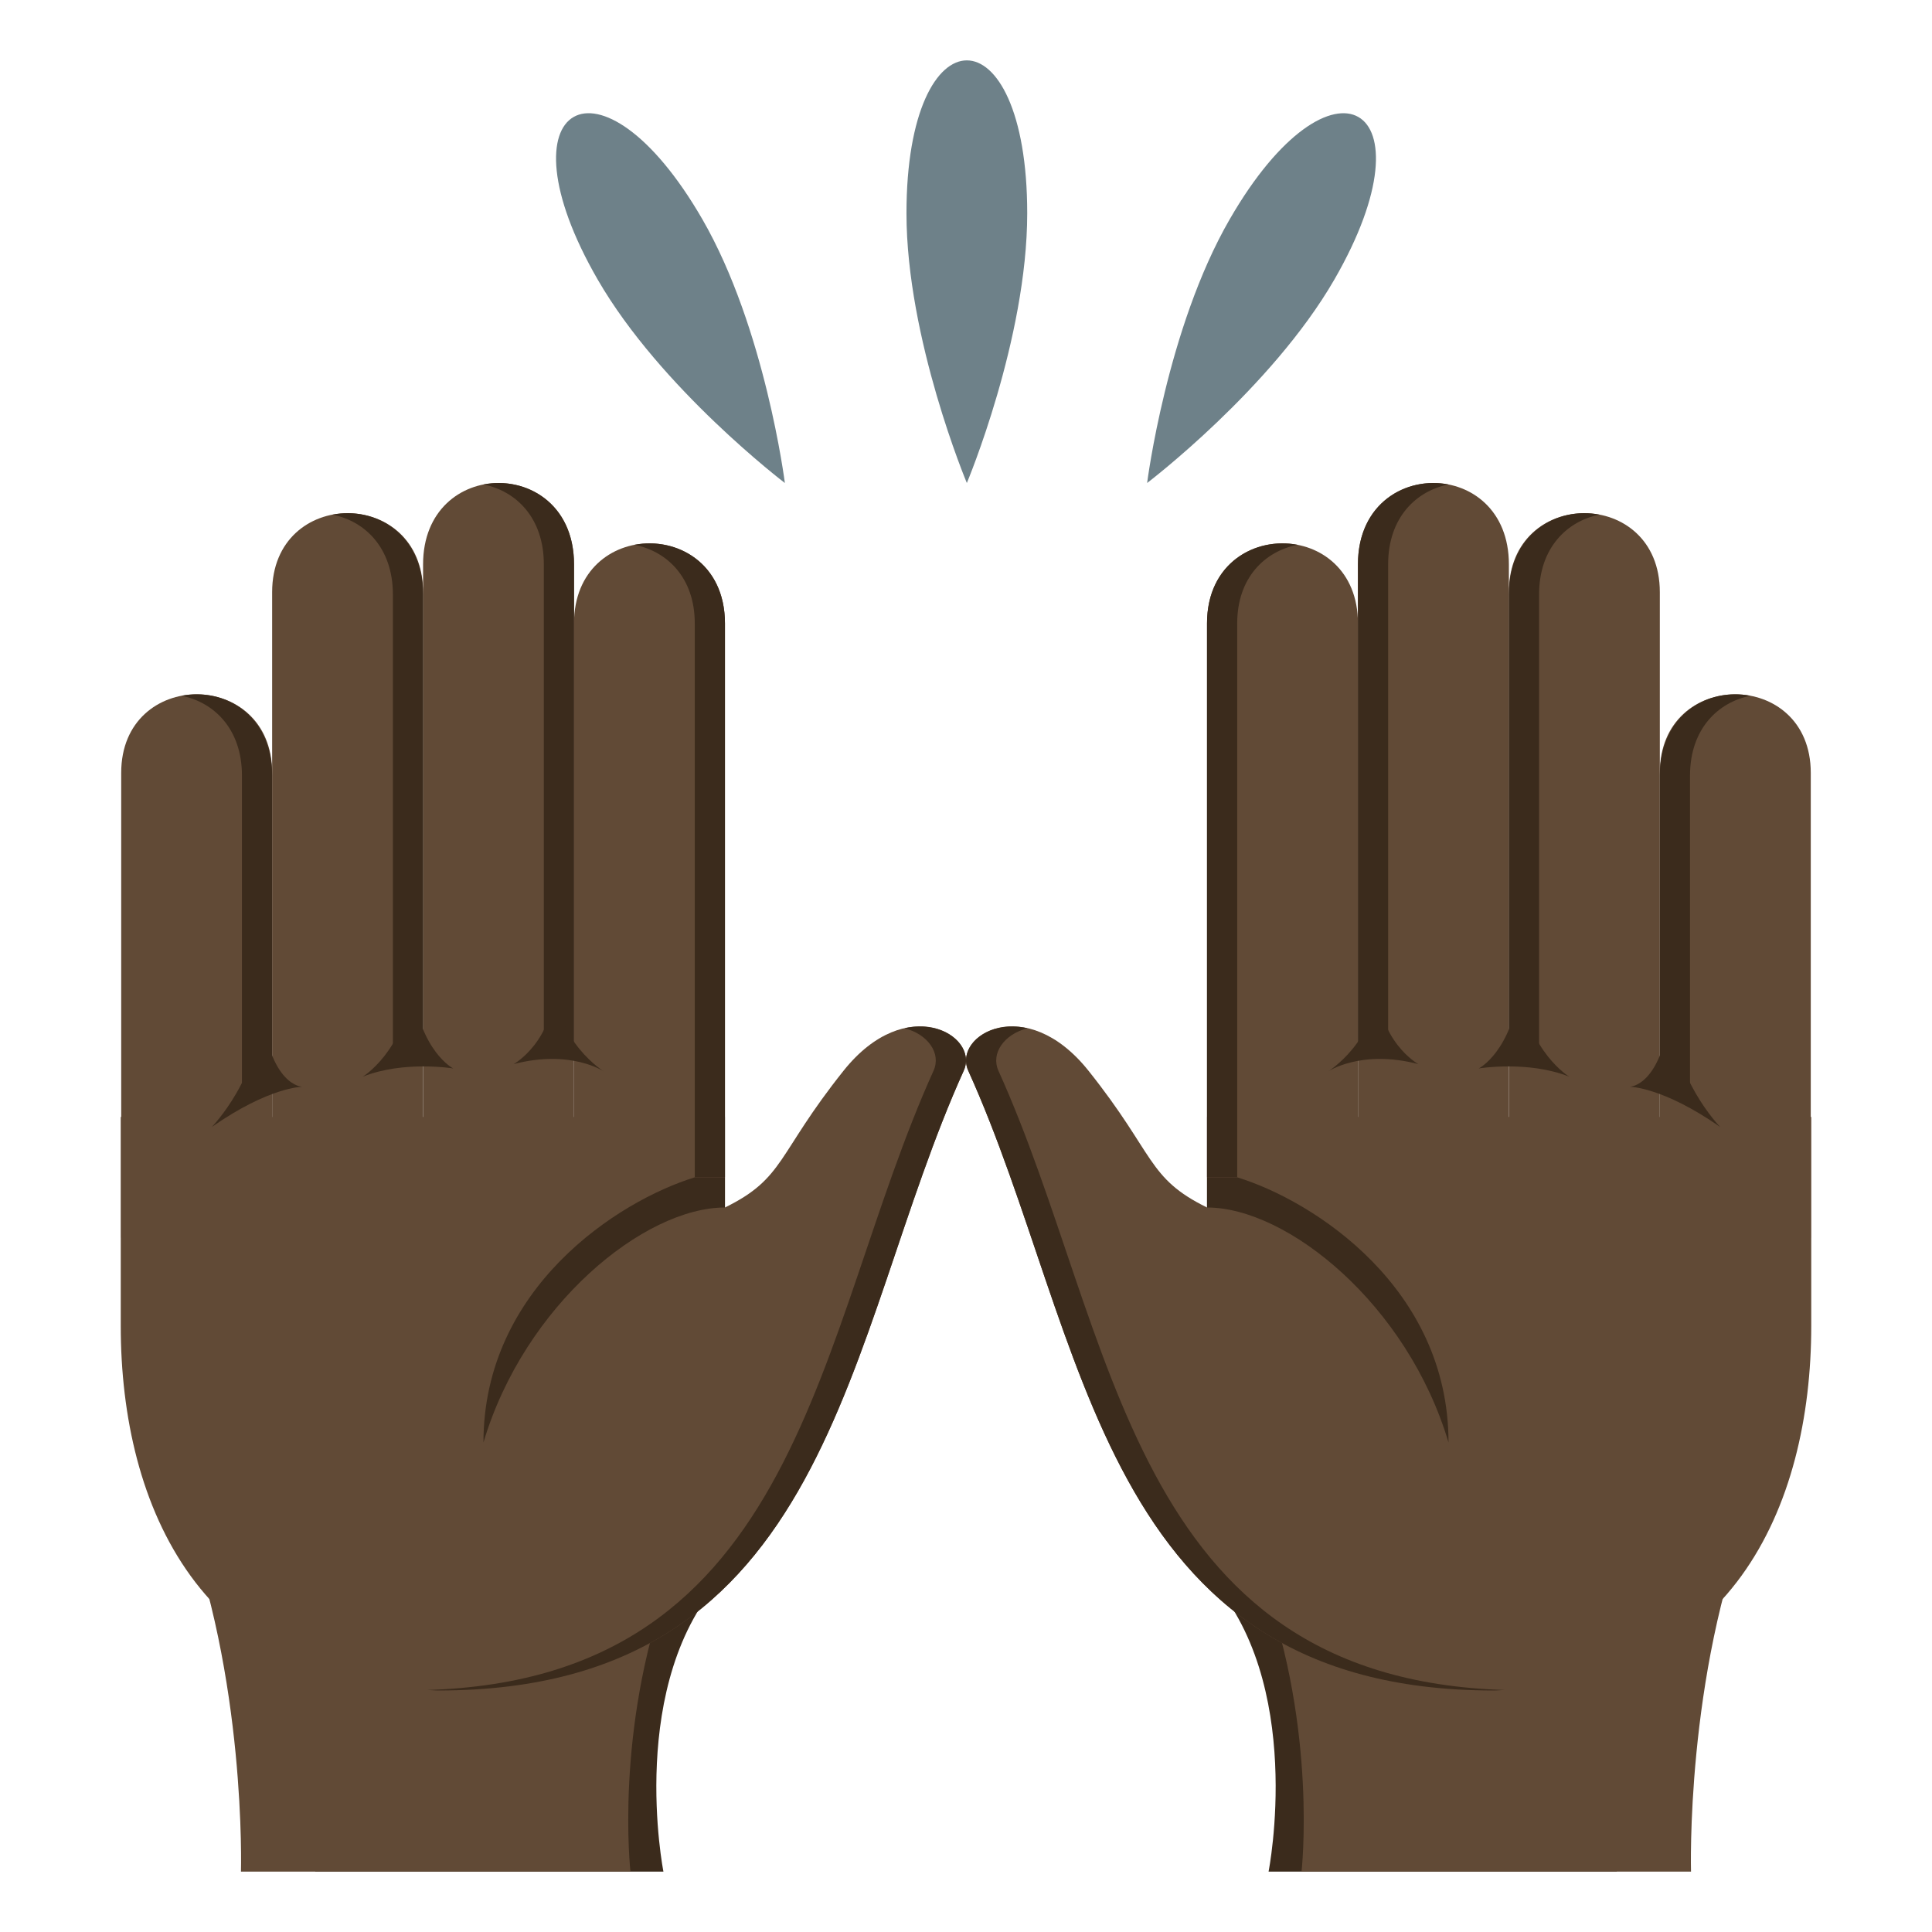 <?xml version="1.0" encoding="utf-8"?>
<!-- Generator: Adobe Illustrator 15.0.0, SVG Export Plug-In . SVG Version: 6.00 Build 0)  -->
<!DOCTYPE svg PUBLIC "-//W3C//DTD SVG 1.1//EN" "http://www.w3.org/Graphics/SVG/1.1/DTD/svg11.dtd">
<svg version="1.1" id="Layer_1" xmlns="http://www.w3.org/2000/svg" xmlns:xlink="http://www.w3.org/1999/xlink" x="0px" y="0px"
	 width="64px" height="64px" viewBox="0 0 64 64" enable-background="new 0 0 64 64" xml:space="preserve">
<path fill="#6E8189" d="M30.028,7.064c0,4.17,2,8.936,2,8.936s2-4.766,2-8.936C34.027,0.312,30.028,0.312,30.028,7.064z"/>
<path fill="#6E8189" d="M19.8,9.262C21.885,12.873,26,16,26,16s-0.65-5.127-2.734-8.738C19.888,1.414,16.424,3.414,19.8,9.262z"/>
<path fill="#6E8189" d="M40.736,7.263C38.65,10.872,38,16,38,16s4.115-3.126,6.201-6.737C47.576,3.415,44.111,1.414,40.736,7.263z"
	/>
<path fill="#3B2B1C" d="M21.977,62H10.442V49L24,52.195C20.725,55.698,21.977,62,21.977,62z"/>
<path fill="#614A36" d="M20.885,62H7.982c0,0,0.187-6.462-1.982-11.971l16.143,2.389C20.353,57.357,20.885,62,20.885,62z"/>
<path fill="#614A36" d="M27.944,35.469c-2.22,2.782-1.938,3.553-3.929,4.531v-3H4v6.925C4,49.913,6.672,56,14.524,56l0,0l0,0
	c13.09,0,13.42-11.732,17.401-20.531C32.458,34.291,30.028,32.856,27.944,35.469z"/>
<path fill="#3B2B1C" d="M29.964,34.063c0.771,0.194,1.222,0.83,0.961,1.406c-3.915,8.652-4.309,20.133-16.767,20.514
	C14.284,55.985,14.398,56,14.525,56c13.089,0,13.419-11.732,17.4-20.531C32.286,34.673,31.291,33.764,29.964,34.063z"/>
<path fill="#614A36" d="M19.015,20.653V39h5V20.653C24.015,17.116,19.015,17.116,19.015,20.653z"/>
<path fill="#3B2B1C" d="M21.015,18.048c1.063,0.205,2,1.071,2,2.602v18.348h1V20.649C24.015,18.644,22.408,17.778,21.015,18.048z"/>
<path fill="#614A36" d="M14.015,18.696V40h5V18.696C19.015,15.102,14.015,15.102,14.015,18.696z"/>
<path fill="#3B2B1C" d="M16.015,16.049c1.063,0.209,2,1.089,2,2.645V35h1V18.693C19.015,16.654,17.408,15.774,16.015,16.049z"/>
<path fill="#614A36" d="M9.015,19.616V39h5V19.616C14.015,16.128,9.015,16.128,9.015,19.616z"/>
<path fill="#614A36" d="M4.015,25.6V41h5V25.6C9.015,22.134,4.015,22.134,4.015,25.6z"/>
<path fill="#3B2B1C" d="M24.015,39h-1c-2.55,0.785-7,3.667-7,8.784c1.362-4.574,5.334-7.784,8-7.784V39z"/>
<path fill="#3B2B1C" d="M11.015,17.049c1.063,0.209,2,1.089,2,2.645V35h1V19.693C14.015,17.654,12.408,16.774,11.015,17.049z"/>
<path fill="#3B2B1C" d="M6.015,23.049c1.063,0.209,2,1.089,2,2.645V36h1V25.693C9.015,23.654,7.408,22.774,6.015,23.049z"/>
<path fill="#3B2B1C" d="M10.015,36c0,0-1.091,0-3,1.333c0,0,1.636-1.667,1.636-3.999C8.924,36,10.015,36,10.015,36z"/>
<path fill="#3B2B1C" d="M15.015,35.394c0,0-1.637-0.271-3,0.273c0,0,1.363-0.818,1.637-3C13.924,34.849,15.015,35.394,15.015,35.394
	z"/>
<path fill="#3B2B1C" d="M20.015,35.5c0,0-1.091-0.75-3-0.25c0,0,1.363-0.75,1.363-2.75C18.378,34.5,20.015,35.5,20.015,35.5z"/>
<path fill="#3B2B1C" d="M42.023,62h11.535V49L40,52.195C43.275,55.698,42.023,62,42.023,62z"/>
<path fill="#614A36" d="M43.115,62h12.902c0,0-0.186-6.462,1.982-11.971l-16.143,2.389C43.646,57.357,43.115,62,43.115,62z"/>
<path fill="#614A36" d="M36.057,35.469c2.219,2.782,1.938,3.553,3.928,4.531v-3H60v6.925C60,49.913,57.328,56,49.477,56l0,0l0,0
	c-13.09,0-13.42-11.732-17.402-20.531C31.542,34.291,33.973,32.856,36.057,35.469z"/>
<path fill="#3B2B1C" d="M34.035,34.063c-0.77,0.194-1.22,0.83-0.961,1.406c3.916,8.652,4.309,20.133,16.768,20.514
	C49.717,55.985,49.602,56,49.475,56c-13.088,0-13.418-11.732-17.4-20.531C31.715,34.673,32.709,33.764,34.035,34.063z"/>
<path fill="#614A36" d="M44.984,20.653V39h-5V20.653C39.984,17.116,44.984,17.116,44.984,20.653z"/>
<path fill="#3B2B1C" d="M42.984,18.048c-1.063,0.205-2,1.071-2,2.602v18.348h-1V20.649C39.984,18.644,41.592,17.778,42.984,18.048z"
	/>
<path fill="#614A36" d="M49.984,18.696V40h-5V18.696C44.984,15.102,49.984,15.102,49.984,18.696z"/>
<path fill="#3B2B1C" d="M47.984,16.049c-1.063,0.209-2,1.089-2,2.645V35h-1V18.693C44.984,16.654,46.592,15.774,47.984,16.049z"/>
<path fill="#614A36" d="M54.984,19.616V39h-5V19.616C49.984,16.128,54.984,16.128,54.984,19.616z"/>
<path fill="#614A36" d="M59.984,25.6V41h-5V25.6C54.984,22.134,59.984,22.134,59.984,25.6z"/>
<path fill="#3B2B1C" d="M39.984,39h1c2.551,0.785,7,3.667,7,8.784C46.623,43.21,42.65,40,39.984,40V39z"/>
<path fill="#3B2B1C" d="M52.984,17.049c-1.063,0.209-2,1.089-2,2.645V35h-1V19.693C49.984,17.654,51.592,16.774,52.984,17.049z"/>
<path fill="#3B2B1C" d="M57.984,23.049c-1.063,0.209-2,1.089-2,2.645V36h-1V25.693C54.984,23.654,56.592,22.774,57.984,23.049z"/>
<path fill="#3B2B1C" d="M53.984,36c0,0,1.092,0,3,1.333c0,0-1.635-1.667-1.635-3.999C55.076,36,53.984,36,53.984,36z"/>
<path fill="#3B2B1C" d="M48.984,35.394c0,0,1.637-0.271,3,0.273c0,0-1.363-0.818-1.637-3C50.076,34.849,48.984,35.394,48.984,35.394
	z"/>
<path fill="#3B2B1C" d="M43.984,35.5c0,0,1.092-0.75,3-0.25c0,0-1.363-0.75-1.363-2.75C45.621,34.5,43.984,35.5,43.984,35.5z"/>
</svg>
